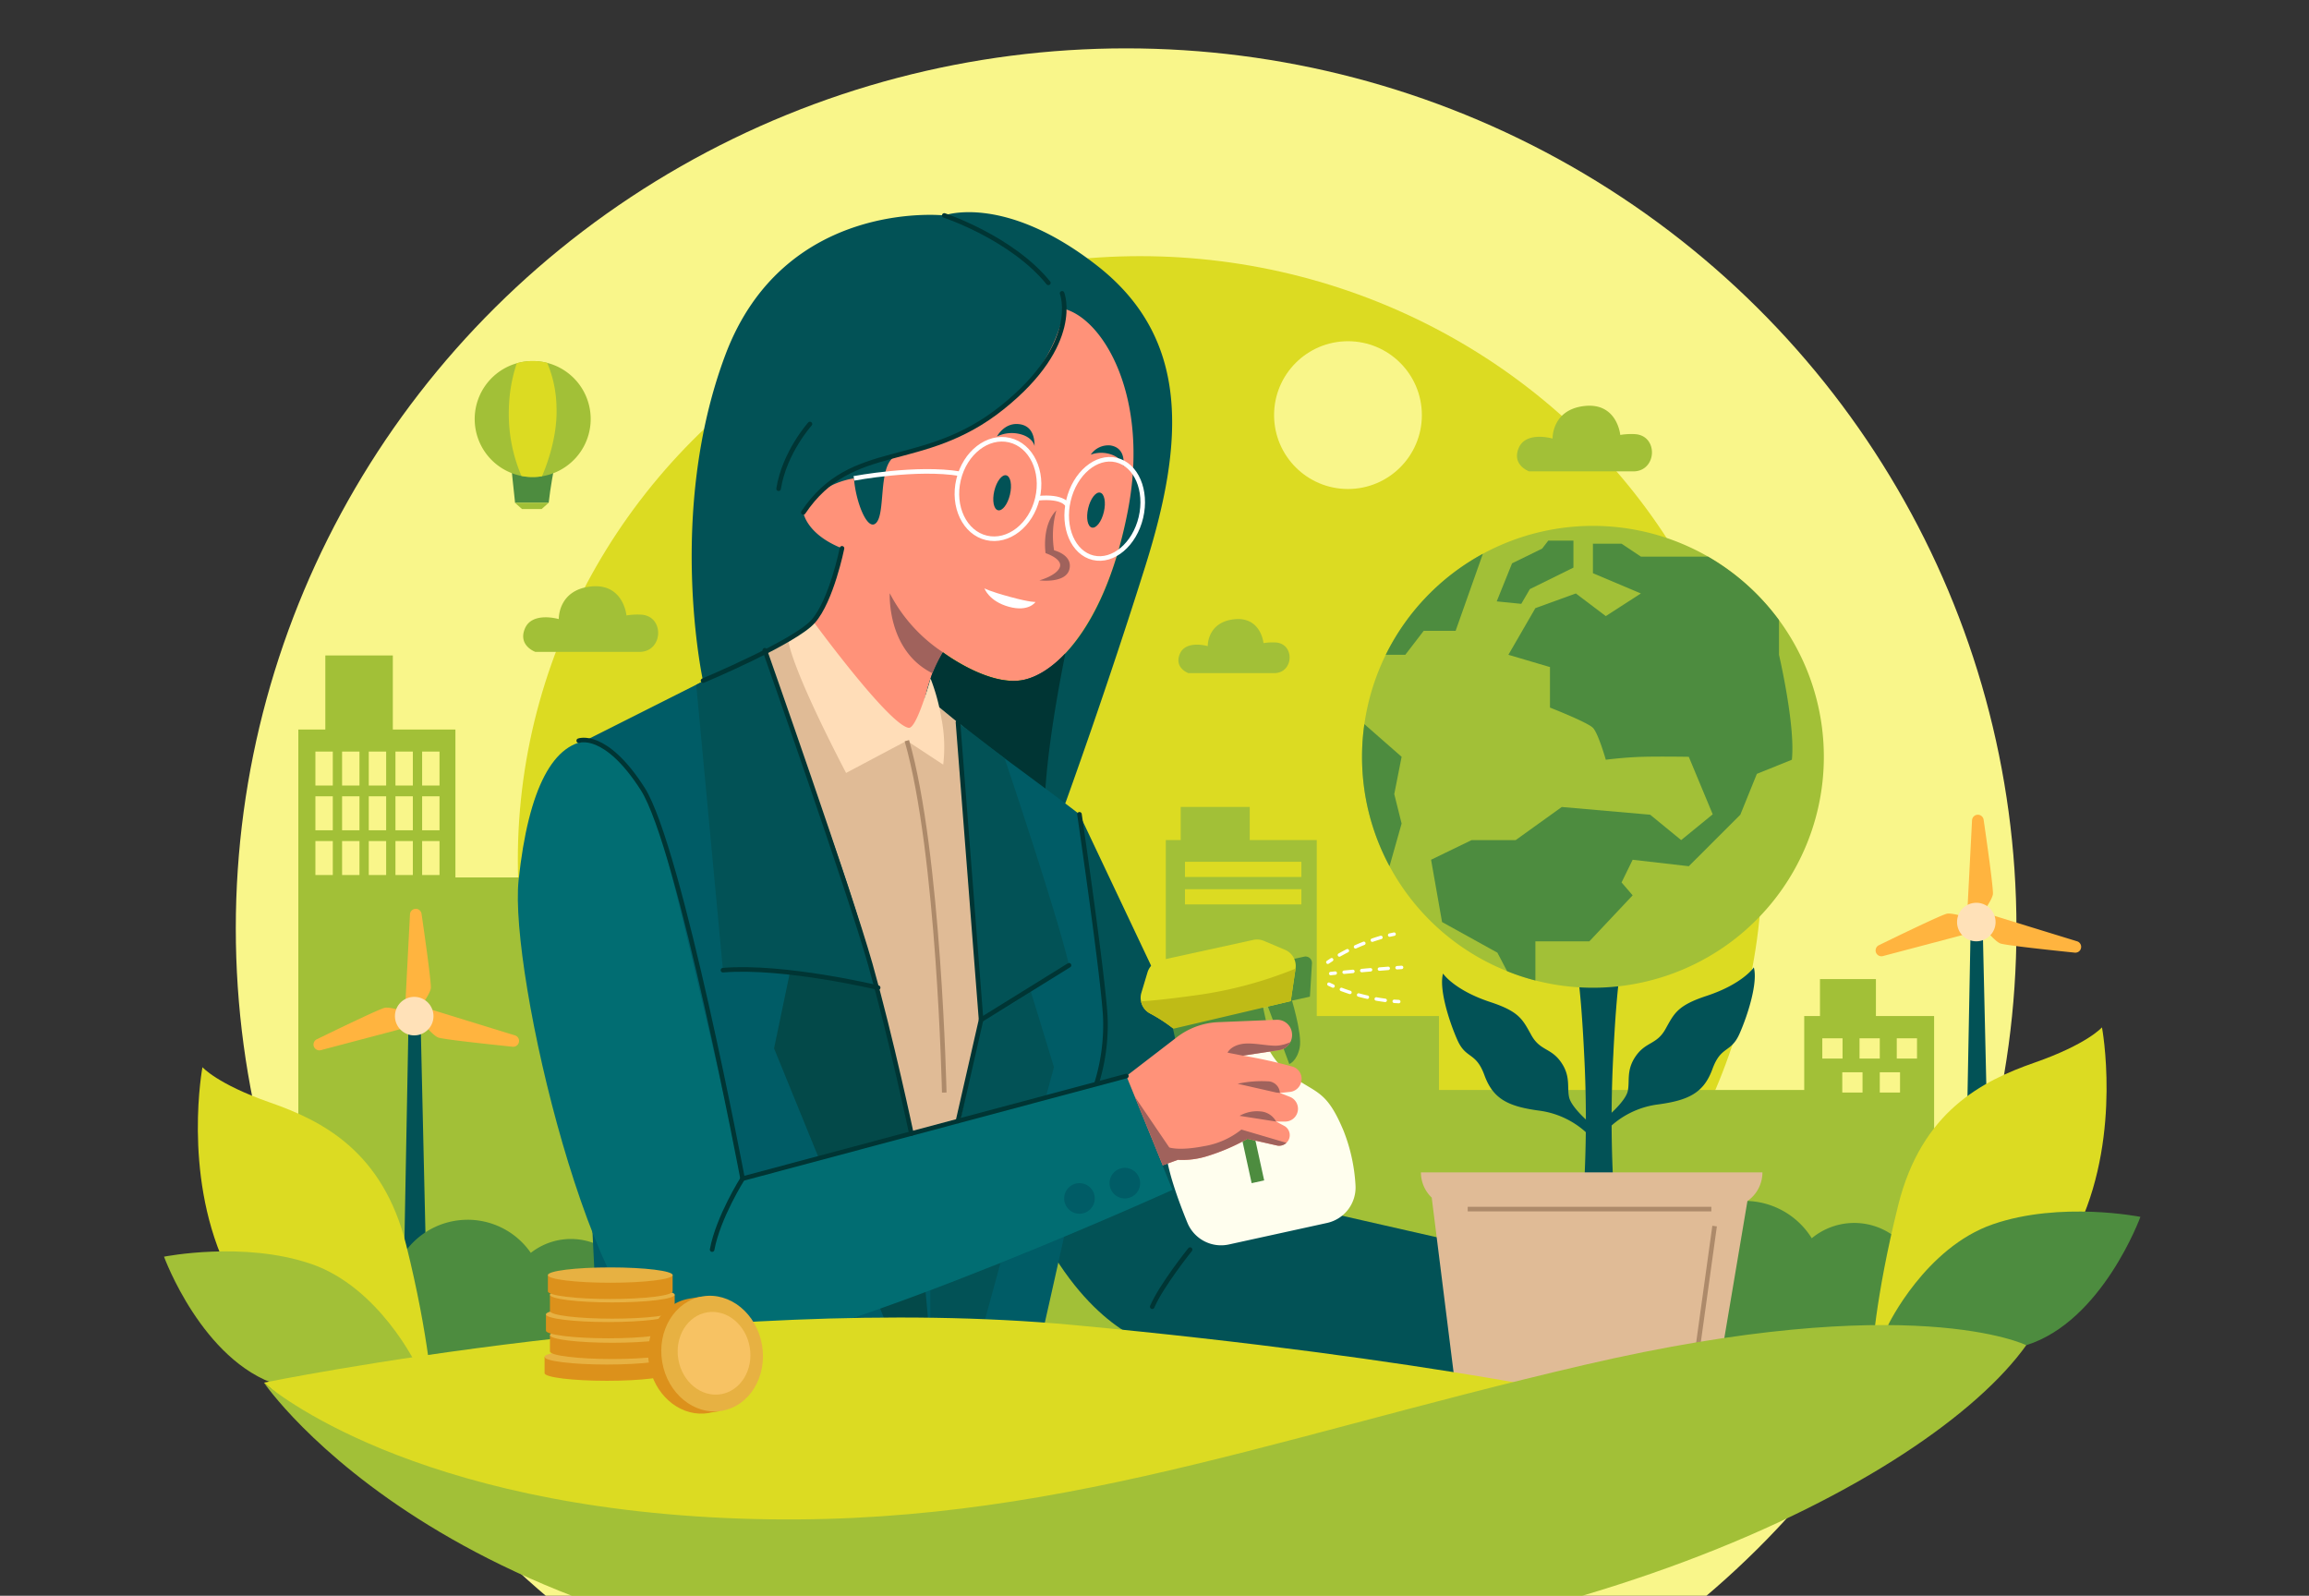 <svg xmlns="http://www.w3.org/2000/svg" xmlns:xlink="http://www.w3.org/1999/xlink" width="505" height="349" viewBox="0 0 505 349">
  <rect x="0" y="0" width="505" height="349" fill="#333333" stroke="none"/>
  <defs>
    <clipPath id="clip-path">
      <rect id="Rectángulo_413544" data-name="Rectángulo 413544" width="505" height="349" transform="translate(180 1309)" fill="#fff" stroke="#707070" stroke-width="1"/>
    </clipPath>
  </defs>
  <g id="Enmascarar_grupo_1098779" data-name="Enmascarar grupo 1098779" transform="translate(-180 -1309)" clip-path="url(#clip-path)">
    <g id="Grupo_1167537" data-name="Grupo 1167537" transform="translate(215.874 1309.492)">
      <g id="OBJECT" transform="translate(0 0)">
        <g id="Grupo_1167515" data-name="Grupo 1167515" transform="translate(15.697 10.087)">
          <g id="Grupo_1167511" data-name="Grupo 1167511" transform="translate(0)">
            <ellipse id="Elipse_11733" data-name="Elipse 11733" cx="194.723" cy="192.464" rx="194.723" ry="192.464" fill="#f9f68a"/>
            <ellipse id="Elipse_11734" data-name="Elipse 11734" cx="136.101" cy="132.007" rx="136.101" ry="132.007" transform="translate(61.684 45.443)" fill="#dcdb22"/>
            <path id="Trazado_1005062" data-name="Trazado 1005062" d="M143.363,165.8s-3.872-1.367-2.278-5.125,7.4-2.05,7.4-2.05-.2-6.326,6.974-7.123,7.831,6.326,7.831,6.326a14.951,14.951,0,0,1,3.172-.175c5.22.266,4.9,8.147-.326,8.147Z" transform="translate(139.507 -73.286)" fill="#a2c037"/>
            <path id="Trazado_1005063" data-name="Trazado 1005063" d="M360.715,205.279s-3.872-1.367-2.278-5.125,7.4-2.05,7.4-2.05-.2-6.326,6.974-7.123,7.831,6.326,7.831,6.326a14.951,14.951,0,0,1,3.172-.175c5.22.266,4.9,8.147-.326,8.147Z" transform="translate(-295.197 -73.286)" fill="#a2c037"/>
            <path id="Trazado_1005064" data-name="Trazado 1005064" d="M222.15,209.926s-3.189-1.125-1.876-4.221,6.1-1.688,6.1-1.688-.165-5.21,5.743-5.867,6.449,5.21,6.449,5.21a12.329,12.329,0,0,1,2.613-.144c4.3.219,4.036,6.709-.269,6.709H222.15Z" transform="translate(-13.798 -73.286)" fill="#a2c037"/>
            <g id="Grupo_1167510" data-name="Grupo 1167510" transform="translate(52.249 68.384)">
              <path id="Trazado_1005065" data-name="Trazado 1005065" d="M385.5,166.215l4.613-.788s-.721,3.691-1.124,7.247h-7.348c-.4-3.556-.755-7.247-.755-7.247Z" transform="translate(-372.811 -141.67)" fill="#4d8c3f"/>
              <path id="Trazado_1005066" data-name="Trazado 1005066" d="M372.81,154.36a12.684,12.684,0,0,0,10.23,12.44,12.338,12.338,0,0,0,2.45.24,12.48,12.48,0,0,0,2.04-.17,12.684,12.684,0,0,0,1.14-24.8,12.828,12.828,0,0,0-3.18-.4,12.5,12.5,0,0,0-3.48.49A12.685,12.685,0,0,0,372.81,154.36Z" transform="translate(-372.81 -141.67)" fill="#a2c037"/>
              <path id="Trazado_1005067" data-name="Trazado 1005067" d="M385.267,172.674h4.1l-1.532,1.359h-4.3l-1.532-1.359Z" transform="translate(-373.192 -141.67)" fill="#a2c037"/>
              <path id="Trazado_1005068" data-name="Trazado 1005068" d="M383.052,166.8a12.338,12.338,0,0,0,2.45.24,12.48,12.48,0,0,0,2.04-.17c1.14-2.65,3.44-8.86,3.17-15.23a25.775,25.775,0,0,0-2.03-9.57,12.828,12.828,0,0,0-3.18-.4,12.5,12.5,0,0,0-3.48.49,34.011,34.011,0,0,0-1.73,10.13A34.357,34.357,0,0,0,383.052,166.8Z" transform="translate(-372.822 -141.67)" fill="#dcdb22"/>
            </g>
            <circle id="Elipse_11735" data-name="Elipse 11735" cx="16.16" cy="16.16" r="16.16" transform="translate(227.083 64.048)" fill="#f9f68a"/>
          </g>
          <g id="Grupo_1167514" data-name="Grupo 1167514" transform="translate(13.676 132.769)">
            <path id="Trazado_1005069" data-name="Trazado 1005069" d="M84.9,222.254v-16.2H99.663v16.2h13.688v32.358h48.425v27.426H268.722v-35.6h3.258v-7.247h15.1v7.247h14.658v38.483h26.726V301.1h79.886V284.924h3.445v-8.086h12.234v8.086h12.726v77.9l-357.758.31V222.254Z" transform="translate(-78.995 -206.055)" fill="#a2c037"/>
            <rect id="Rectángulo_413521" data-name="Rectángulo 413521" width="4.429" height="4.429" transform="translate(349.593 83.738)" fill="#f9f68a"/>
            <rect id="Rectángulo_413522" data-name="Rectángulo 413522" width="4.429" height="4.429" transform="translate(345.879 91.166)" fill="#f9f68a"/>
            <rect id="Rectángulo_413523" data-name="Rectángulo 413523" width="4.429" height="4.429" transform="translate(337.676 91.166)" fill="#f9f68a"/>
            <rect id="Rectángulo_413524" data-name="Rectángulo 413524" width="4.429" height="4.429" transform="translate(341.45 83.738)" fill="#f9f68a"/>
            <rect id="Rectángulo_413525" data-name="Rectángulo 413525" width="4.428" height="4.429" transform="translate(333.308 83.738)" fill="#f9f68a"/>
            <rect id="Rectángulo_413526" data-name="Rectángulo 413526" width="25.462" height="3.322" transform="translate(193.914 45.131)" fill="#dcdb22"/>
            <rect id="Rectángulo_413527" data-name="Rectángulo 413527" width="25.462" height="3.322" transform="translate(193.914 51.131)" fill="#dcdb22"/>
            <rect id="Rectángulo_413528" data-name="Rectángulo 413528" width="3.801" height="7.429" transform="translate(27.078 21.024)" fill="#f9f68a"/>
            <rect id="Rectángulo_413529" data-name="Rectángulo 413529" width="3.801" height="7.429" transform="translate(21.243 21.024)" fill="#f9f68a"/>
            <rect id="Rectángulo_413530" data-name="Rectángulo 413530" width="3.801" height="7.429" transform="translate(15.407 21.024)" fill="#f9f68a"/>
            <rect id="Rectángulo_413531" data-name="Rectángulo 413531" width="3.801" height="7.429" transform="translate(9.572 21.024)" fill="#f9f68a"/>
            <rect id="Rectángulo_413532" data-name="Rectángulo 413532" width="3.801" height="7.429" transform="translate(3.736 21.024)" fill="#f9f68a"/>
            <rect id="Rectángulo_413533" data-name="Rectángulo 413533" width="3.801" height="7.429" transform="translate(27.078 30.809)" fill="#f9f68a"/>
            <rect id="Rectángulo_413534" data-name="Rectángulo 413534" width="3.801" height="7.429" transform="translate(21.243 30.809)" fill="#f9f68a"/>
            <rect id="Rectángulo_413535" data-name="Rectángulo 413535" width="3.801" height="7.429" transform="translate(15.407 30.809)" fill="#f9f68a"/>
            <rect id="Rectángulo_413536" data-name="Rectángulo 413536" width="3.801" height="7.429" transform="translate(9.572 30.809)" fill="#f9f68a"/>
            <rect id="Rectángulo_413537" data-name="Rectángulo 413537" width="3.801" height="7.429" transform="translate(3.736 30.809)" fill="#f9f68a"/>
            <rect id="Rectángulo_413538" data-name="Rectángulo 413538" width="3.801" height="7.429" transform="translate(27.078 40.595)" fill="#f9f68a"/>
            <rect id="Rectángulo_413539" data-name="Rectángulo 413539" width="3.801" height="7.429" transform="translate(21.243 40.595)" fill="#f9f68a"/>
            <rect id="Rectángulo_413540" data-name="Rectángulo 413540" width="3.801" height="7.429" transform="translate(15.407 40.595)" fill="#f9f68a"/>
            <rect id="Rectángulo_413541" data-name="Rectángulo 413541" width="3.801" height="7.429" transform="translate(9.572 40.595)" fill="#f9f68a"/>
            <rect id="Rectángulo_413542" data-name="Rectángulo 413542" width="3.801" height="7.429" transform="translate(3.736 40.595)" fill="#f9f68a"/>
            <g id="Grupo_1167512" data-name="Grupo 1167512" transform="translate(3.319 55.408)">
              <path id="Trazado_1005070" data-name="Trazado 1005070" d="M408.592,348.114h5.219l-1.474-64.563H409.8Z" transform="translate(-388.969 -261.463)" fill="#025256"/>
              <path id="Trazado_1005071" data-name="Trazado 1005071" d="M388.471,285.807s2.609,3.263,3.9,3.8c1.005.417,11.613,1.542,16.317,2.025a1.273,1.273,0,0,0,1.285-1.8h0a1.273,1.273,0,0,0-.781-.682l-20.4-6.277Z" transform="translate(-365.134 -261.463)" fill="#ffb43f"/>
              <path id="Trazado_1005072" data-name="Trazado 1005072" d="M410.7,283.585s2.526-3.327,2.73-4.714c.158-1.076-1.345-11.637-2.026-16.317a1.273,1.273,0,0,0-2.062-.8h0a1.269,1.269,0,0,0-.47.924l-1.1,21.313Z" transform="translate(-387.774 -261.463)" fill="#ffb43f"/>
              <path id="Trazado_1005073" data-name="Trazado 1005073" d="M432.161,284.271s-3.939-1.392-5.322-1.163c-1.073.177-10.674,4.828-14.923,6.9a1.273,1.273,0,0,0-.138,2.209h0a1.274,1.274,0,0,0,1.023.166l20.633-5.45Z" transform="translate(-411.202 -261.463)" fill="#ffb43f"/>
              <circle id="Elipse_11736" data-name="Elipse 11736" cx="4.216" cy="4.216" r="4.216" transform="translate(17.811 19.261)" fill="#ffe1b8"/>
            </g>
            <path id="Trazado_1005074" data-name="Trazado 1005074" d="M379.771,329.475a16.8,16.8,0,0,1,13.821,7.24,14.2,14.2,0,1,1-1.469,21,16.823,16.823,0,1,1-12.352-28.236Z" transform="translate(-342.747 -206.055)" fill="#4d8c3f"/>
            <path id="Trazado_1005075" data-name="Trazado 1005075" d="M99.231,325.353a17.286,17.286,0,0,1,14.682,8.168,14.564,14.564,0,1,1-1.787,20.673,17.306,17.306,0,1,1-12.9-28.841Z" transform="translate(217.089 -206.055)" fill="#4d8c3f"/>
            <g id="Grupo_1167513" data-name="Grupo 1167513" transform="translate(344.966 34.832)">
              <path id="Trazado_1005076" data-name="Trazado 1005076" d="M66.945,327.538h5.219L70.69,262.975H68.153Z" transform="translate(-47.322 -240.887)" fill="#025256"/>
              <path id="Trazado_1005077" data-name="Trazado 1005077" d="M46.825,265.231s2.609,3.263,3.9,3.8c1.005.417,11.613,1.542,16.317,2.025a1.273,1.273,0,0,0,1.285-1.8h0a1.273,1.273,0,0,0-.781-.682l-20.4-6.277Z" transform="translate(-23.488 -240.887)" fill="#ffb43f"/>
              <path id="Trazado_1005078" data-name="Trazado 1005078" d="M69.05,263.009s2.526-3.327,2.73-4.714c.158-1.076-1.345-11.637-2.027-16.317a1.273,1.273,0,0,0-2.062-.8h0a1.273,1.273,0,0,0-.47.924l-1.1,21.313Z" transform="translate(-46.129 -240.887)" fill="#ffb43f"/>
              <path id="Trazado_1005079" data-name="Trazado 1005079" d="M90.514,263.694s-3.939-1.392-5.322-1.163c-1.073.177-10.674,4.828-14.923,6.9a1.273,1.273,0,0,0-.138,2.209h0a1.274,1.274,0,0,0,1.023.166l20.633-5.45Z" transform="translate(-69.555 -240.887)" fill="#ffb43f"/>
              <circle id="Elipse_11737" data-name="Elipse 11737" cx="4.216" cy="4.216" r="4.216" transform="translate(17.811 19.261)" fill="#ffe1b8"/>
            </g>
          </g>
        </g>
        <g id="Grupo_1167536" data-name="Grupo 1167536" transform="translate(0 45.909)">
          <g id="Grupo_1167528" data-name="Grupo 1167528">
            <g id="Grupo_1167526" data-name="Grupo 1167526" transform="translate(77.38)">
              <g id="Grupo_1167523" data-name="Grupo 1167523" transform="translate(0)">
                <path id="Trazado_1005080" data-name="Trazado 1005080" d="M178.422,240.8l39.628,83.743,59.011,13.42,1.074,28.988-83.609-10.2s-13.42-2.818-24.828-24.962S178.422,240.8,178.422,240.8Z" transform="translate(-55.588 -109.108)" fill="#025256"/>
                <path id="Trazado_1005081" data-name="Trazado 1005081" d="M326.3,203.16s-2.214,2.013-4.63,10.065a57.863,57.863,0,0,0-2.617,12.481s-10.468-4.5-14.9-11.139-9.864-13.89-9.864-13.89,8.052-12.213,8.455-18.05l8.656-1.208Z" transform="translate(-231.854 -109.108)" fill="#ff9279"/>
                <path id="Trazado_1005082" data-name="Trazado 1005082" d="M261.734,158c3.692.154,6.28,4.406,7.818,8.01.01-.567.017-1.134.033-1.7.4-14.695,22.144-38.047,38.047-36.638s22.061,20.362,20.8,29.995c0,0-1.393,16.736-6.023,29.821s-11.96,22.116-18.4,23.726-14.494-2.214-23.955-9.864c-5.258-4.251-9.461-16.373-9.461-16.373s-16.239-2.818-17.715-12.883C251.513,162.793,255.292,157.732,261.734,158Z" transform="translate(-192.447 -109.108)" fill="#ff9279"/>
                <path id="Trazado_1005083" data-name="Trazado 1005083" d="M248.1,211.58c16.71-4.87,16.51-7.41,21.95-10.9s8.45-18.05,8.45-18.05c-7.85-3.14-8.45-7.85-8.45-7.85,3.02-6.45,11.07-7.45,11.07-7.45.4,5.23,3.02,11.88,4.93,9.66s.5-11.47,3.52-14.09,9.06-.6,22.35-9.86a37.046,37.046,0,0,0,15.3-22.75c8.69,2.44,18.52,19.52,13.83,43.99-2.96,15.47-8.27,25.57-13.69,31.32-3.16,3.35-6.35,5.21-9.14,5.8-7.58,1.6-17.67-6.05-17.67-6.05-4.13,5.81-5.74,20.36-5.74,20.36,5.77,10.32,23.11,18.36,27.54,20.3.67.28,1.04.43,1.04.43l4.03-8.25s9.06-24.96,17.51-51.94,9.73-49.52-10.6-65.42-33.46-11.01-33.46-11.01-35.03-3.82-47.91,30.6S248.1,211.58,248.1,211.58Z" transform="translate(-207.607 -109.108)" fill="#025256"/>
                <path id="Trazado_1005084" data-name="Trazado 1005084" d="M268.99,225.71c5.77,10.32,23.11,18.36,27.54,20.3a19.516,19.516,0,0,0,.39-4.19c-.01-9.87,2.01-23.19,4.62-36.22-3.16,3.35-6.35,5.21-9.14,5.8-7.58,1.6-17.67-6.05-17.67-6.05C270.6,211.16,268.99,225.71,268.99,225.71Z" transform="translate(-181.784 -109.108)" fill="#003534"/>
                <path id="Trazado_1005085" data-name="Trazado 1005085" d="M344.189,215.943a173.548,173.548,0,0,0,13.588,10.87C373.418,238.333,376.5,240.8,376.5,240.8s7.046,40.865,5.435,50.93-14.091,65.022-14.091,65.022H271.215s-2.416-48.112-2.416-49.924-10.468-67.437-8.254-73.275,5.838-7.851,5.838-7.851l49.722-25.029s15.7,20.4,20.735,22.412S344.189,215.943,344.189,215.943Z" transform="translate(-253.664 -109.108)" fill="#005c66"/>
                <path id="Trazado_1005086" data-name="Trazado 1005086" d="M286.318,206.055s29.568,55.409,38.462,131.913c0,0,8.857-27.109,11.542-56.634s-3.654-59.08-3.654-59.08l-5.97-4.885-6.749,5.62L293.717,202.33Z" transform="translate(-234.557 -109.108)" fill="#e0bb96"/>
                <path id="Trazado_1005087" data-name="Trazado 1005087" d="M326.6,211.1a43.577,43.577,0,0,1,2.367,8.673,32.275,32.275,0,0,1,.4,10.166l-7.952-5.234-13.286,7.046s-5.737-10.87-9.361-19.426-3.283-9.99-3.283-9.99l5.447-3.738s16.55,22.635,20.886,23.29C323.6,222.15,326.6,211.1,326.6,211.1Z" transform="translate(-236.333 -109.108)" fill="#ffddb8"/>
                <path id="Trazado_1005088" data-name="Trazado 1005088" d="M301.966,275.48,298.523,292l26.4,64.755H332.7l-4.154-46.141-7.528-32.68Z" transform="translate(-242.481 -109.108)" fill="#034949"/>
                <path id="Trazado_1005089" data-name="Trazado 1005089" d="M309.942,212.47l5.846,62.422s11.676-1.074,33.942,3.825l-24.791-73.8Z" transform="translate(-270.926 -109.108)" fill="#025256"/>
                <path id="Trazado_1005090" data-name="Trazado 1005090" d="M278.4,228.551s11.4,33.726,14.083,45.268l-19.377,13.152-4.911-66.285Z" transform="translate(-171.93 -109.108)" fill="#025256"/>
                <path id="Trazado_1005091" data-name="Trazado 1005091" d="M293.44,279.5l5.083,16.606-16.57,60.647H271.485V337.968l10.953-51Z" transform="translate(-181.262 -109.108)" fill="#025256"/>
                <path id="Trazado_1005092" data-name="Trazado 1005092" d="M261.723,224.7s9.394,3.9,13.689,15.908,19.325,79.877,19.325,79.877l83.944-22.445,10.065,24.9s-90.028,40.8-108.392,35.967-36.749-83.609-34.6-103.739S253.4,224.7,261.723,224.7Z" transform="translate(-245.581 -109.108)" fill="#016d72"/>
                <g id="Grupo_1167516" data-name="Grupo 1167516" transform="translate(136.213 159.074)">
                  <path id="Trazado_1005093" data-name="Trazado 1005093" d="M222.871,280.391s2.648,8.343,2.036,11.4-2.282,3.628-2.282,3.628l-4.98-13.37Z" transform="translate(-190.111 -268.183)" fill="#4d8c3f"/>
                  <path id="Trazado_1005094" data-name="Trazado 1005094" d="M215.175,272.61l3.075-.674a1.406,1.406,0,0,1,1.7,1.459l-.446,7.291-4.453.976Z" transform="translate(-182.479 -268.183)" fill="#4d8c3f"/>
                  <path id="Trazado_1005095" data-name="Trazado 1005095" d="M218.691,281.71a3.852,3.852,0,0,0,1.89,2.6,34.547,34.547,0,0,1,5.21,3.38l25.65-6.03,1.05-7.11v-.01a3.845,3.845,0,0,0-2.32-4.11l-4.59-1.94a3.881,3.881,0,0,0-2.33-.22l-20.27,4.44a3.872,3.872,0,0,0-2.87,2.66l-1.34,4.46A3.76,3.76,0,0,0,218.691,281.71Z" transform="translate(-218.608 -268.183)" fill="#dcdb22"/>
                  <path id="Trazado_1005096" data-name="Trazado 1005096" d="M229.064,292.441l14.274-3.127a2.812,2.812,0,0,0,2.145-3.349l-.663-3.027-19.769,4.331.663,3.027A2.813,2.813,0,0,0,229.064,292.441Z" transform="translate(-218.067 -268.183)" fill="#4d8c3f"/>
                  <path id="Trazado_1005097" data-name="Trazado 1005097" d="M226.609,288.716a17.8,17.8,0,0,0,6.7,9.461c5.335,3.754,7.445,3.087,11.1,11.824a38.106,38.106,0,0,1,2.617,11.909,7.942,7.942,0,0,1-6.249,8.271l-21.442,4.7a7.965,7.965,0,0,1-9.081-4.768c-2-4.893-4.426-11.589-4.7-15.8-.467-7.282,4.053-21.867,4.053-21.867Z" transform="translate(-200.033 -268.183)" fill="#fffeee"/>
                  <rect id="Rectángulo_413543" data-name="Rectángulo 413543" width="2.805" height="33.562" transform="translate(27.02 52.689) rotate(167.643)" fill="#4d8c3f"/>
                </g>
                <path id="Trazado_1005098" data-name="Trazado 1005098" d="M217.332,298.04l1.84,4.52,6.11,15.01,3.3-1.2a18.163,18.163,0,0,0,6.49-.83,44.584,44.584,0,0,0,8.75-3.77l6.41,1.46a2.219,2.219,0,0,0,.51.06,2.314,2.314,0,0,0,1.57-.62.031.031,0,0,0,.01-.02,2.171,2.171,0,0,0,.59-.86,2.31,2.31,0,0,0-1.08-2.86l-1.75-.93h2a2.8,2.8,0,0,0,1.02-5.4l-2.2-.86,2.18-.22a2.832,2.832,0,0,0,2.54-2.51l.01-.06a2.768,2.768,0,0,0-1.91-2.95,102.787,102.787,0,0,0-10.88-2.41l1.17-.18c.14-.02.29-.05.45-.07l.54-.08c.18-.03.36-.06.56-.09l2.57-.39c.9-.14,1.81-.28,2.63-.4l.33-.07a3.265,3.265,0,0,0,2.1-1.69c0-.01.02-.02.02-.02a3.351,3.351,0,0,0,.33-1.99l-.01-.08a3.253,3.253,0,0,0-3.35-2.79l-12.76.52a15.964,15.964,0,0,0-9.02,3.27Z" transform="translate(-84.236 -109.108)" fill="#ff9279"/>
                <path id="Trazado_1005099" data-name="Trazado 1005099" d="M271.727,174.323a20.45,20.45,0,0,0-.5,8.742s4.154.992,3.348,4.154-6.572,2.418-6.572,2.418,3.72-.992,4.464-2.852-3.1-3.1-3.1-3.1S268.441,177.672,271.727,174.323Z" transform="translate(-153.944 -109.108)" fill="#a0625c"/>
                <path id="Trazado_1005100" data-name="Trazado 1005100" d="M260.577,173.866c-.5,2.11-.134,4,.813,4.225s2.118-1.306,2.616-3.416.134-4-.813-4.225S261.075,171.756,260.577,173.866Z" transform="translate(-135.837 -109.108)" fill="#025256"/>
                <path id="Trazado_1005101" data-name="Trazado 1005101" d="M281.11,170.077c-.5,2.11-.134,4,.813,4.225s2.118-1.306,2.616-3.416.134-4-.813-4.225S281.608,167.967,281.11,170.077Z" transform="translate(-176.903 -109.108)" fill="#025256"/>
                <path id="Trazado_1005102" data-name="Trazado 1005102" d="M286.7,194.353s-.956.151-5.586-1.107-5.586-1.862-5.586-1.862.956,2.818,5.335,4.026S286.7,194.353,286.7,194.353Z" transform="translate(-173.474 -109.108)" fill="#fff"/>
                <path id="Trazado_1005103" data-name="Trazado 1005103" d="M263.4,164.761s-.1-1.711-2.567-2.617a6.693,6.693,0,0,0-4.58,0,4.628,4.628,0,0,1,4.328-2.013C263.295,160.584,263.6,162.95,263.4,164.761Z" transform="translate(-130.948 -109.108)" fill="#025256"/>
                <path id="Trazado_1005104" data-name="Trazado 1005104" d="M283.954,160.268s-.3-1.887-3.141-2.616a7.459,7.459,0,0,0-5.08.513s1.51-2.916,4.576-2.718S283.975,158.236,283.954,160.268Z" transform="translate(-170.942 -109.108)" fill="#025256"/>
                <path id="Trazado_1005105" data-name="Trazado 1005105" d="M307.417,205.35a34.4,34.4,0,0,1-11.6-12.9s-.691,12.513,9.33,17.5A37.638,37.638,0,0,1,307.417,205.35Z" transform="translate(-214.474 -109.108)" fill="#a0625c"/>
                <path id="Trazado_1005106" data-name="Trazado 1005106" d="M252.473,172.135c-1.393,5.9,1.023,11.524,5.4,12.556s9.049-2.915,10.442-8.818-1.023-11.524-5.4-12.556S253.866,166.232,252.473,172.135Z" transform="translate(-132.038 -109.108)" fill="none" stroke="#fff" stroke-miterlimit="10" stroke-width="1"/>
                <path id="Trazado_1005107" data-name="Trazado 1005107" d="M275.112,167.619c-1.393,5.9,1.337,11.6,6.1,12.722s9.751-2.75,11.144-8.652-1.337-11.6-6.1-12.722S276.506,161.716,275.112,167.619Z" transform="translate(-178.721 -109.108)" fill="none" stroke="#fff" stroke-miterlimit="10" stroke-width="1"/>
                <path id="Trazado_1005108" data-name="Trazado 1005108" d="M275.112,173.224s-.731-2.121-6.586-1.535" transform="translate(-154.892 -109.108)" fill="none" stroke="#fff" stroke-miterlimit="10" stroke-width="1"/>
                <path id="Trazado_1005109" data-name="Trazado 1005109" d="M291.98,167.328s13.792-2.608,23.252-1" transform="translate(-218.466 -109.108)" fill="none" stroke="#fff" stroke-miterlimit="10" stroke-width="1"/>
                <path id="Trazado_1005110" data-name="Trazado 1005110" d="M272.714,109.822s14.77,4.893,22.77,14.75" transform="translate(-179.452 -109.108)" fill="none" stroke="#003534" stroke-linecap="round" stroke-linejoin="round" stroke-miterlimit="10" stroke-width="1"/>
                <path id="Trazado_1005111" data-name="Trazado 1005111" d="M325.82,126.857s4.359,11.028-13.11,24.993-32.782,6.988-43.479,22.926" transform="translate(-206.787 -109.108)" fill="none" stroke="#003534" stroke-linecap="round" stroke-linejoin="round" stroke-miterlimit="10" stroke-width="1"/>
                <path id="Trazado_1005112" data-name="Trazado 1005112" d="M348.245,182.627s-2.288,11.413-6.291,15.964-24.106,12.984-24.106,12.984" transform="translate(-277.347 -109.108)" fill="none" stroke="#003534" stroke-linecap="round" stroke-linejoin="round" stroke-miterlimit="10" stroke-width="1"/>
                <path id="Trazado_1005113" data-name="Trazado 1005113" d="M331.714,155.438s-5.572,6.176-6.857,14.155" transform="translate(-267.825 -109.108)" fill="none" stroke="#003534" stroke-linecap="round" stroke-linejoin="round" stroke-miterlimit="10" stroke-width="1"/>
                <path id="Trazado_1005114" data-name="Trazado 1005114" d="M303.656,301.656s-1.115-52.4-8.172-76.956" transform="translate(-210.394 -109.108)" fill="none" stroke="#ad8a6a" stroke-miterlimit="10" stroke-width="1"/>
                <path id="Trazado_1005115" data-name="Trazado 1005115" d="M343.884,278.717s-20.54-4.933-33.942-3.825" transform="translate(-265.079 -109.108)" fill="none" stroke="#003534" stroke-linecap="round" stroke-linejoin="round" stroke-miterlimit="10" stroke-width="1"/>
                <path id="Trazado_1005116" data-name="Trazado 1005116" d="M334.733,310.615s-4.418-20.9-8.975-36.989-23.081-68.705-23.081-68.705" transform="translate(-248.664 -109.108)" fill="none" stroke="#003534" stroke-linecap="round" stroke-linejoin="round" stroke-miterlimit="10" stroke-width="1"/>
                <path id="Trazado_1005117" data-name="Trazado 1005117" d="M268.193,220.685l5.051,65.056,19.237-11.922" transform="translate(-171.928 -109.108)" fill="none" stroke="#003534" stroke-linecap="round" stroke-linejoin="round" stroke-miterlimit="10" stroke-width="1"/>
                <line id="Línea_1136" data-name="Línea 1136" y1="22.147" x2="5.051" transform="translate(96.265 176.633)" fill="none" stroke="#003534" stroke-linecap="round" stroke-linejoin="round" stroke-miterlimit="10" stroke-width="1"/>
                <path id="Trazado_1005118" data-name="Trazado 1005118" d="M346.252,298.039l-83.944,22.445s-5.345,8.444-6.663,15.516" transform="translate(-213.151 -109.108)" fill="none" stroke="#003534" stroke-linecap="round" stroke-linejoin="round" stroke-miterlimit="10" stroke-width="1"/>
                <path id="Trazado_1005119" data-name="Trazado 1005119" d="M375.428,320.484s-13.7-72.537-21.863-85.271S339.589,224.7,339.589,224.7" transform="translate(-326.271 -109.108)" fill="none" stroke="#003534" stroke-linecap="round" stroke-linejoin="round" stroke-miterlimit="10" stroke-width="1"/>
                <path id="Trazado_1005120" data-name="Trazado 1005120" d="M260.222,240.8s5.46,37.264,5.675,44.937a43.169,43.169,0,0,1-1.888,13.777" transform="translate(-137.387 -109.108)" fill="none" stroke="#003534" stroke-linecap="round" stroke-linejoin="round" stroke-miterlimit="10" stroke-width="1"/>
                <path id="Trazado_1005121" data-name="Trazado 1005121" d="M250,336s-6.286,7.839-8.286,12.491" transform="translate(-102.968 -109.108)" fill="none" stroke="#003534" stroke-linecap="round" stroke-linejoin="round" stroke-miterlimit="10" stroke-width="1"/>
                <path id="Trazado_1005122" data-name="Trazado 1005122" d="M252.645,321.472a3.342,3.342,0,1,0,3.342-3.342A3.342,3.342,0,0,0,252.645,321.472Z" transform="translate(-123.228 -109.108)" fill="#005c66"/>
                <path id="Trazado_1005123" data-name="Trazado 1005123" d="M262.57,324.814a3.342,3.342,0,1,0,3.342-3.342A3.342,3.342,0,0,0,262.57,324.814Z" transform="translate(-143.078 -109.108)" fill="#005c66"/>
                <path id="Trazado_1005124" data-name="Trazado 1005124" d="M218.65,281.71a3.852,3.852,0,0,0,1.89,2.6,34.547,34.547,0,0,1,5.21,3.38l25.65-6.03,1.05-7.11a89.382,89.382,0,0,1-21.89,5.84C224.51,281.23,220.85,281.58,218.65,281.71Z" transform="translate(-82.354 -109.108)" fill="#bfbb16"/>
                <g id="Grupo_1167518" data-name="Grupo 1167518" transform="translate(177.15 157.9)">
                  <g id="Grupo_1167517" data-name="Grupo 1167517">
                    <path id="Trazado_1005125" data-name="Trazado 1005125" d="M198.069,267.008s-.351.064-.973.212" transform="translate(-183.569 -267.008)" fill="none" stroke="#fff" stroke-linecap="round" stroke-linejoin="round" stroke-width="0.75"/>
                    <path id="Trazado_1005126" data-name="Trazado 1005126" d="M209.915,267.73a43.089,43.089,0,0,0-9.939,4.34" transform="translate(-198.295 -267.008)" fill="none" stroke="#fff" stroke-linecap="round" stroke-linejoin="round" stroke-width="0.75" stroke-dasharray="1.977 1.977"/>
                    <path id="Trazado_1005127" data-name="Trazado 1005127" d="M211.6,272.6q-.42.27-.837.555" transform="translate(-210.759 -267.008)" fill="none" stroke="#fff" stroke-linecap="round" stroke-linejoin="round" stroke-width="0.75"/>
                  </g>
                </g>
                <g id="Grupo_1167520" data-name="Grupo 1167520" transform="translate(177.392 168.842)">
                  <g id="Grupo_1167519" data-name="Grupo 1167519">
                    <path id="Trazado_1005128" data-name="Trazado 1005128" d="M210.449,277.95s.319.16.9.416" transform="translate(-210.449 -277.95)" fill="none" stroke="#fff" stroke-linecap="round" stroke-linejoin="round" stroke-width="0.75"/>
                    <path id="Trazado_1005129" data-name="Trazado 1005129" d="M198.067,279.1a43.079,43.079,0,0,0,10.552,2.507" transform="translate(-195.332 -277.95)" fill="none" stroke="#fff" stroke-linecap="round" stroke-linejoin="round" stroke-width="0.75" stroke-dasharray="1.977 1.977"/>
                    <path id="Trazado_1005130" data-name="Trazado 1005130" d="M196.074,281.7c.331.025.666.045,1,.06" transform="translate(-181.797 -277.95)" fill="none" stroke="#fff" stroke-linecap="round" stroke-linejoin="round" stroke-width="0.75"/>
                  </g>
                </g>
                <g id="Grupo_1167522" data-name="Grupo 1167522" transform="translate(177.781 165.178)">
                  <g id="Grupo_1167521" data-name="Grupo 1167521">
                    <path id="Trazado_1005131" data-name="Trazado 1005131" d="M196.449,274.286s-.356.023-.994.068" transform="translate(-180.939 -274.286)" fill="none" stroke="#fff" stroke-linecap="round" stroke-linejoin="round" stroke-width="0.75"/>
                    <path id="Trazado_1005132" data-name="Trazado 1005132" d="M209,274.495c-2.528.191-6.428.507-10.618.931" transform="translate(-196.413 -274.286)" fill="none" stroke="#fff" stroke-linecap="round" stroke-linejoin="round" stroke-width="0.75" stroke-dasharray="1.938 1.938"/>
                    <path id="Trazado_1005133" data-name="Trazado 1005133" d="M210.965,275.525l-1,.105" transform="translate(-209.968 -274.286)" fill="none" stroke="#fff" stroke-linecap="round" stroke-linejoin="round" stroke-width="0.75"/>
                  </g>
                </g>
                <path id="Trazado_1005134" data-name="Trazado 1005134" d="M230.543,301.656l-8.464-1.924a24.806,24.806,0,0,1,6.589-.536,2.666,2.666,0,0,1,2.653,2.54Z" transform="translate(-64.654 -109.108)" fill="#a0625c"/>
                <path id="Trazado_1005135" data-name="Trazado 1005135" d="M230.893,308,222.9,306.75a7.663,7.663,0,0,1,4.609-.964A4.2,4.2,0,0,1,230.893,308Z" transform="translate(-65.047 -109.108)" fill="#a0625c"/>
                <path id="Trazado_1005136" data-name="Trazado 1005136" d="M220.66,302.56l6.11,15.01,3.3-1.2a18.163,18.163,0,0,0,6.49-.83,44.584,44.584,0,0,0,8.75-3.77l6.41,1.46a2.219,2.219,0,0,0,.51.06,2.314,2.314,0,0,0,1.57-.62.031.031,0,0,0,.01-.02l-9.83-2.9a17.729,17.729,0,0,1-8.22,3.64c-5.47,1.07-7.56.27-7.56.27Z" transform="translate(-85.724 -109.108)" fill="#a0625c"/>
                <path id="Trazado_1005137" data-name="Trazado 1005137" d="M219.79,292.93l3.38.66,1.17-.18.45-.07.54-.08.56-.09,2.57-.39,2.63-.4.33-.07a3.265,3.265,0,0,0,2.1-1.69,8.5,8.5,0,0,1-2.478.737c-2.034.3-5.772-.787-8.222-.307S219.79,292.93,219.79,292.93Z" transform="translate(-64.564 -109.108)" fill="#a0625c"/>
              </g>
              <g id="Grupo_1167525" data-name="Grupo 1167525" transform="translate(184.639 68.619)">
                <g id="Grupo_1167524" data-name="Grupo 1167524">
                  <path id="Trazado_1005138" data-name="Trazado 1005138" d="M147.342,273.416h10s-1.007,3.422-1.812,19.929a270.361,270.361,0,0,0,0,28.384h-6.375a270.361,270.361,0,0,0,0-28.384C148.348,276.838,147.342,273.416,147.342,273.416Z" transform="translate(-100.576 -177.727)" fill="#025256"/>
                  <path id="Trazado_1005139" data-name="Trazado 1005139" d="M164.969,281.871c6.371,2.1,7.046,3.825,8.958,7.247s4.227,2.718,6.442,5.838,1.308,5.536,1.812,7.75,4.429,5.536,4.429,5.536v2.818a18.909,18.909,0,0,0-10.87-5.435c-6.844-.906-10.166-2.516-12.078-7.75s-4.026-3.422-5.938-7.75-4.026-11.273-3.12-14.494C154.6,275.63,157.018,279.254,164.969,281.871Z" transform="translate(-136.891 -177.727)" fill="#025256"/>
                  <path id="Trazado_1005140" data-name="Trazado 1005140" d="M139.849,280.526c-6.371,2.1-7.046,3.825-8.958,7.247s-4.227,2.718-6.442,5.838-1.308,5.536-1.812,7.75-4.429,5.536-4.429,5.536v2.818a18.909,18.909,0,0,1,10.87-5.435c6.844-.906,10.166-2.516,12.078-7.75s4.026-3.422,5.938-7.75,4.026-11.273,3.12-14.494C150.216,274.286,147.8,277.909,139.849,280.526Z" transform="translate(-64.531 -177.727)" fill="#025256"/>
                  <path id="Trazado_1005141" data-name="Trazado 1005141" d="M103.119,228.222A50.432,50.432,0,0,0,134.834,275.1a47.821,47.821,0,0,0,6.191,2.039,50.506,50.506,0,1,0-32.72-71.228,50.66,50.66,0,0,0-5.186,22.312Z" transform="translate(-103.119 -177.727)" fill="#a2c037"/>
                  <path id="Trazado_1005142" data-name="Trazado 1005142" d="M109.984,250.74l2.4,13.622,12.1,6.7,2.123,4.04a47.821,47.821,0,0,0,6.191,2.039v-8.558H144.6l9.469-10.061-2.424-2.818,2.424-4.96,12.278,1.409,11.273-11.264,3.617-8.934,7.656-3.091c.8-7.515-2.818-22.95-2.818-22.95V198.34a50.656,50.656,0,0,0-15.538-13.9H155.875l-4.227-2.818h-6.266v6.445l10.493,4.434-7.675,4.951-6.548-4.951-8.859,3.213-5.9,10.2,9.094,2.687v8.859s8.22,3.222,9.394,4.425,2.818,6.98,2.818,6.98,4.058-.535,8.079-.639,10.071,0,10.071,0l5.233,12.579-6.9,5.636-6.783-5.552L138.57,239.2l-10.08,7.243h-9.648Z" transform="translate(-94.887 -177.727)" fill="#4d8c3f"/>
                  <path id="Trazado_1005143" data-name="Trazado 1005143" d="M174.653,180.95v5.9l-9.528,4.7-1.879,3.221-5.368-.537,3.355-8.321,6.576-3.221,1.342-1.744Z" transform="translate(-128.424 -177.727)" fill="#4d8c3f"/>
                  <path id="Trazado_1005144" data-name="Trazado 1005144" d="M177.681,205.91h4.274l4.021-5.233h6.98l5.965-16.853A50.672,50.672,0,0,0,177.681,205.91Z" transform="translate(-172.495 -177.727)" fill="#4d8c3f"/>
                  <path id="Trazado_1005145" data-name="Trazado 1005145" d="M195.455,228.222a50.363,50.363,0,0,0,6.012,23.927l2.64-9.328-1.606-6.445,1.606-8.154-8.145-7.14A49.738,49.738,0,0,0,195.455,228.222Z" transform="translate(-195.455 -177.727)" fill="#4d8c3f"/>
                </g>
                <path id="Trazado_1005146" data-name="Trazado 1005146" d="M116.54,319.11a7.631,7.631,0,0,0,2.36,5.52l5.23,41.79h56.9l6.92-41.04a7.627,7.627,0,0,0,3.28-6.27Z" transform="translate(-103.663 -177.727)" fill="#e0bb96"/>
                <line id="Línea_1137" data-name="Línea 1137" x1="53.286" transform="translate(23.107 149.416)" fill="none" stroke="#ad8a6a" stroke-miterlimit="10" stroke-width="1"/>
                <line id="Línea_1138" data-name="Línea 1138" x1="4.571" y2="33" transform="translate(72.536 153.13)" fill="none" stroke="#ad8a6a" stroke-miterlimit="10" stroke-width="1"/>
              </g>
            </g>
            <g id="Grupo_1167527" data-name="Grupo 1167527" transform="translate(0 178.292)">
              <path id="Trazado_1005147" data-name="Trazado 1005147" d="M86.779,330.412C95.905,310.147,91.61,287.4,91.61,287.4s-3.221,3.691-14.762,7.717-24.694,10.736-29.793,31.135-5.786,33.3-5.786,33.3S77.653,350.677,86.779,330.412Z" transform="translate(332.237 -287.4)" fill="#dcdb22"/>
              <path id="Trazado_1005148" data-name="Trazado 1005148" d="M33.874,352.505S42,335.553,56.8,330.453s32.249-1.61,32.249-1.61S80.726,351.7,64.085,356.911,33.874,352.505,33.874,352.505Z" transform="translate(343.205 -287.4)" fill="#4d8c3f"/>
              <path id="Trazado_1005149" data-name="Trazado 1005149" d="M413.221,339.121c-9.126-20.265-4.831-43.012-4.831-43.012s3.221,3.691,14.762,7.717,24.694,10.736,29.793,31.135,5.786,33.3,5.786,33.3S422.347,359.386,413.221,339.121Z" transform="translate(-399.985 -287.4)" fill="#dcdb22"/>
              <path id="Trazado_1005150" data-name="Trazado 1005150" d="M466.126,361.214S458,344.262,443.2,339.162s-32.249-1.61-32.249-1.61,8.321,22.854,24.962,28.068S466.126,361.214,466.126,361.214Z" transform="translate(-410.953 -287.4)" fill="#a2c037"/>
              <path id="Trazado_1005151" data-name="Trazado 1005151" d="M444.268,370.106S401.3,359.9,321.985,352.5s-177.066,12.6-177.066,12.6,46.31,43.319,145.616,41.1S444.268,370.106,444.268,370.106Z" transform="translate(-123.061 -287.4)" fill="#dcdb22"/>
              <path id="Trazado_1005152" data-name="Trazado 1005152" d="M444.269,356.91s-24.992-12.352-96.636,4.309S225.84,398.429,156.5,394.542s-97.664-29.435-97.664-29.435,42.209,62.2,162.171,63.313S423.165,386.479,444.269,356.91Z" transform="translate(-36.979 -287.4)" fill="#a2c037"/>
            </g>
          </g>
          <g id="Grupo_1167535" data-name="Grupo 1167535" transform="translate(83.228 230.79)">
            <g id="Grupo_1167529" data-name="Grupo 1167529" transform="translate(0 17.886)">
              <path id="Trazado_1005153" data-name="Trazado 1005153" d="M382.9,359.462v3.556c0,.926-6.107,1.677-13.641,1.677s-13.641-.751-13.641-1.677v-3.556Z" transform="translate(-355.616 -357.784)" fill="#dc911b"/>
              <ellipse id="Elipse_11738" data-name="Elipse 11738" cx="13.641" cy="1.678" rx="13.641" ry="1.678" transform="translate(0)" fill="#e7b142"/>
            </g>
            <g id="Grupo_1167530" data-name="Grupo 1167530" transform="translate(1.174 13.122)">
              <path id="Trazado_1005154" data-name="Trazado 1005154" d="M381.723,354.7v3.556c0,.926-6.107,1.678-13.641,1.678s-13.641-.751-13.641-1.678V354.7Z" transform="translate(-354.44 -353.02)" fill="#dc911b"/>
              <path id="Trazado_1005155" data-name="Trazado 1005155" d="M354.442,354.7c0,.927,6.107,1.678,13.641,1.678s13.641-.751,13.641-1.678-6.107-1.678-13.641-1.678S354.442,353.771,354.442,354.7Z" transform="translate(-354.442 -353.02)" fill="#e7b142"/>
            </g>
            <g id="Grupo_1167531" data-name="Grupo 1167531" transform="translate(0.302 8.593)">
              <path id="Trazado_1005156" data-name="Trazado 1005156" d="M382.6,350.168v3.556c0,.927-6.107,1.677-13.641,1.677s-13.641-.751-13.641-1.677v-3.556Z" transform="translate(-355.314 -348.491)" fill="#dc911b"/>
              <path id="Trazado_1005157" data-name="Trazado 1005157" d="M355.314,350.168c0,.926,6.107,1.678,13.641,1.678s13.641-.751,13.641-1.678-6.107-1.677-13.641-1.677S355.314,349.242,355.314,350.168Z" transform="translate(-355.314 -348.491)" fill="#e7b142"/>
            </g>
            <g id="Grupo_1167532" data-name="Grupo 1167532" transform="translate(1.174 4.298)">
              <path id="Trazado_1005158" data-name="Trazado 1005158" d="M381.723,345.874v3.556c0,.926-6.107,1.677-13.641,1.677s-13.641-.751-13.641-1.677v-3.556Z" transform="translate(-354.44 -344.196)" fill="#dc911b"/>
              <ellipse id="Elipse_11739" data-name="Elipse 11739" cx="13.641" cy="1.678" rx="13.641" ry="1.678" transform="translate(0)" fill="#e7b142"/>
            </g>
            <g id="Grupo_1167533" data-name="Grupo 1167533" transform="translate(0.727)">
              <path id="Trazado_1005159" data-name="Trazado 1005159" d="M382.171,341.575v3.556c0,.926-6.107,1.678-13.641,1.678s-13.641-.751-13.641-1.678v-3.556Z" transform="translate(-354.889 -339.898)" fill="#dc911b"/>
              <path id="Trazado_1005160" data-name="Trazado 1005160" d="M354.889,341.575c0,.927,6.107,1.678,13.641,1.678s13.641-.751,13.641-1.678-6.107-1.677-13.641-1.677S354.889,340.648,354.889,341.575Z" transform="translate(-354.889 -339.898)" fill="#e7b142"/>
            </g>
            <g id="Grupo_1167534" data-name="Grupo 1167534" transform="translate(22.645 6.201)">
              <path id="Trazado_1005161" data-name="Trazado 1005161" d="M338.214,361.076c-1.16-6.876,2.74-13.269,8.72-14.334v-.005l2.556-.431.054.333c5.056.466,9.5,4.816,10.506,10.753,1.013,6-1.834,11.639-6.553,13.682l.046.284-1.8.275c-.165.037-.326.085-.495.113-.3.05-.6.076-.892.1l-.111.017v-.005C344.579,372.218,339.316,367.6,338.214,361.076Z" transform="translate(-338.01 -346.099)" fill="#dc911b"/>
              <path id="Trazado_1005162" data-name="Trazado 1005162" d="M335.335,360.59c1.166,6.91,7,11.686,13.029,10.669s9.972-7.444,8.806-14.354-7-11.687-13.029-10.669S334.169,353.68,335.335,360.59Z" transform="translate(-332.252 -346.099)" fill="#e7b142"/>
              <path id="Trazado_1005163" data-name="Trazado 1005163" d="M338.023,359.995c.834,4.943,5.007,8.36,9.32,7.633s7.134-5.325,6.3-10.268-5.007-8.36-9.321-7.632S337.189,355.052,338.023,359.995Z" transform="translate(-331.413 -346.099)" fill="#f7c263"/>
            </g>
          </g>
        </g>
        <path id="SVGID_x5F_1_x5F_" d="M417.545,134.84S371.535,63.2,258.89,63.2C134.98,63.2,91,132.175,91,132.175" transform="translate(-42.421 -63.199)" fill="none"/>
      </g>
    </g>
  </g>
</svg>
